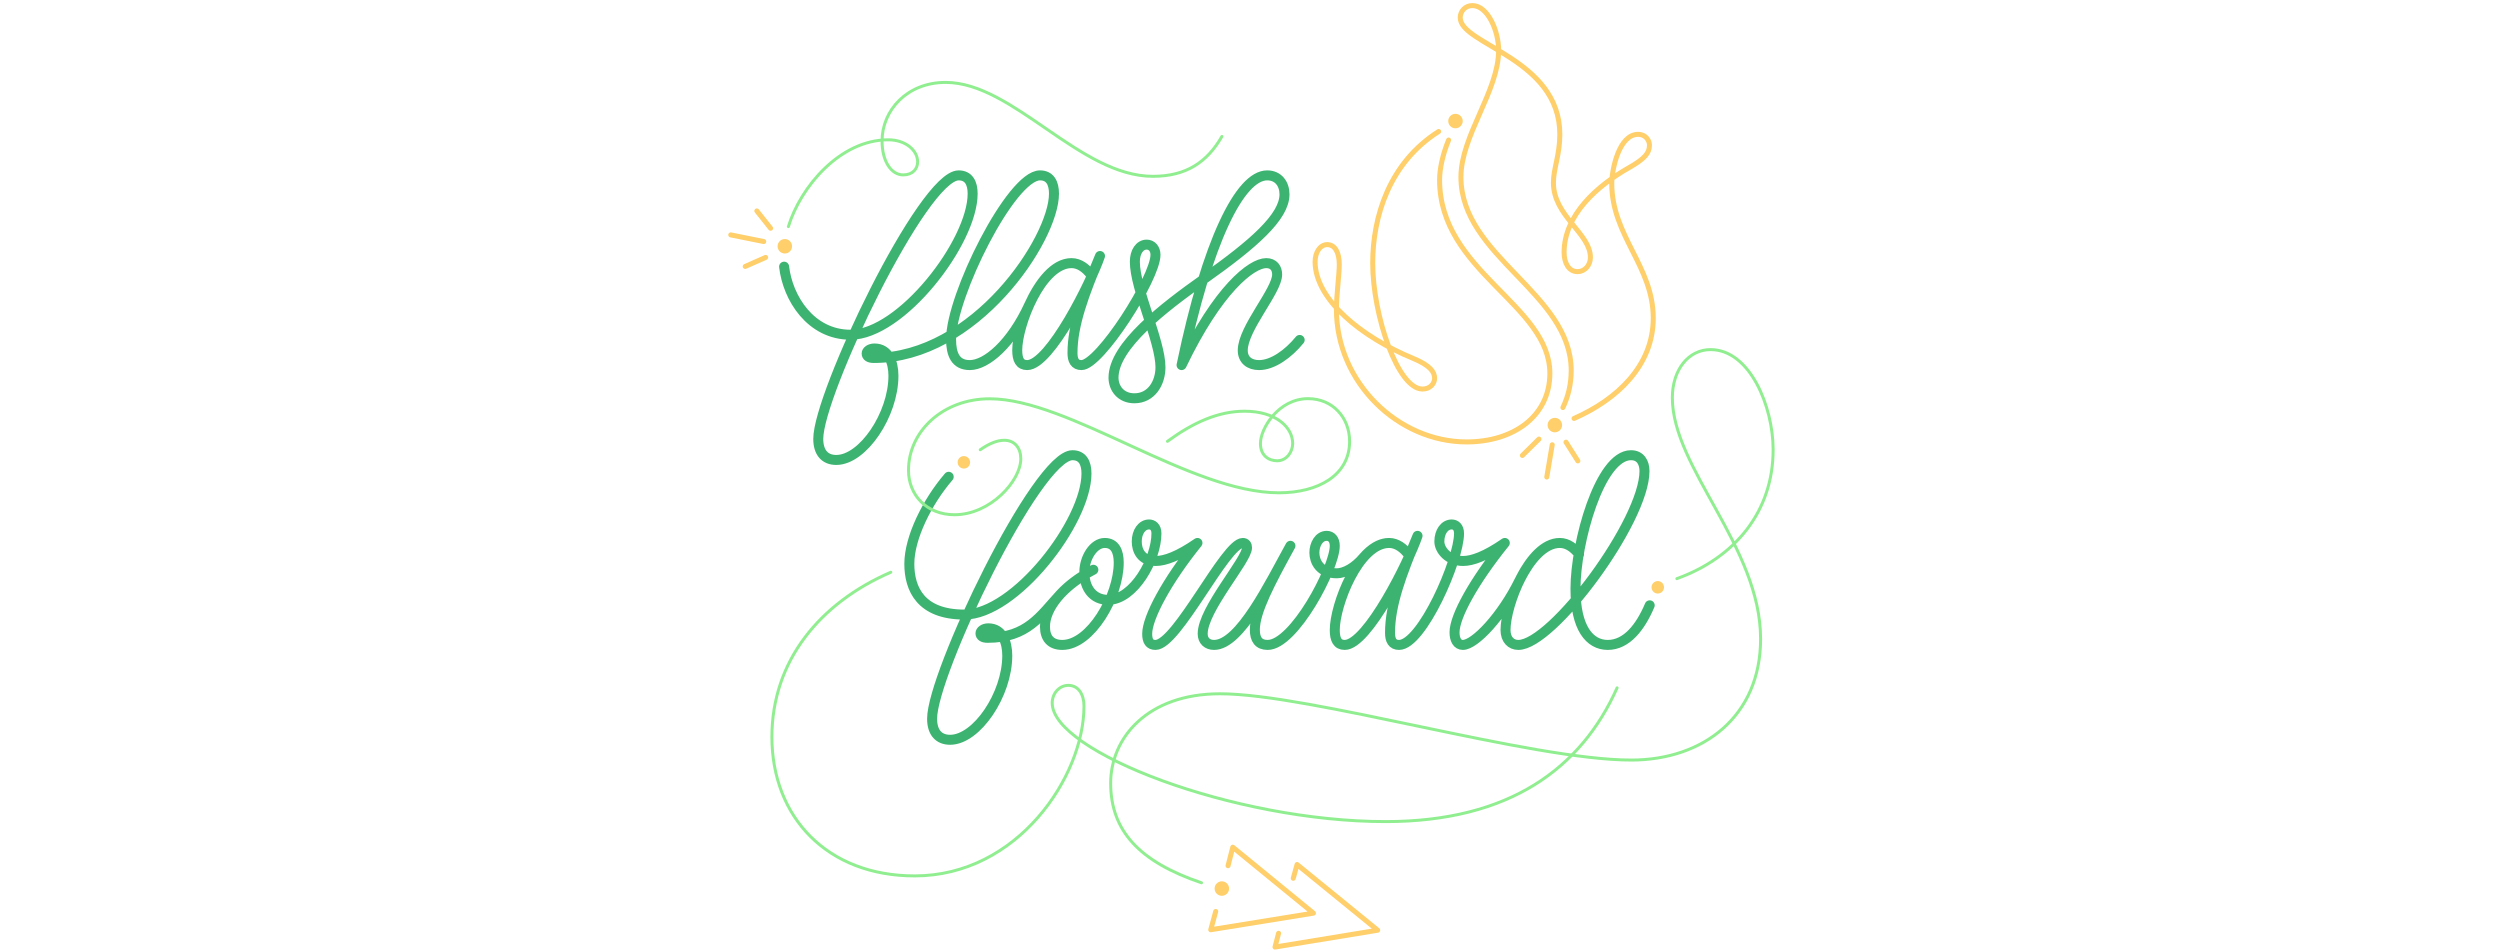 <svg width="1050" height="400" viewBox="0 0 1050 953" fill="none" xmlns="http://www.w3.org/2000/svg">
    <path  class="dot" id="forward-light-dot-start"
        d="M238.686 457.876C236.076 457.876 233.94 460.012 233.94 462.622C233.94 465.232 236.076 467.368 238.686 467.368C241.297 467.368 243.433 465.232 243.433 462.622C243.433 460.012 241.297 457.876 238.686 457.876Z"
        stroke="#fecf6a" fill="#fecf6a" stroke-width="3" stroke-miterlimit="10" stroke-linecap="round"
        stroke-linejoin="round" />
    <path class="dot" id="forward-light-dot-end"
        d="M933.032 582.934C930.422 582.934 928.286 585.069 928.286 587.68C928.286 590.29 930.422 592.426 933.032 592.426C935.642 592.426 937.778 590.29 937.778 587.68C937.778 585.069 935.642 582.934 933.032 582.934Z"
         stroke="#fecf6a" fill="#fecf6a" stroke-width="3" stroke-miterlimit="10" stroke-linecap="round"
        stroke-linejoin="round" />
    <g id="text">
        <path id="flash"
            d="M58.811 266.847C62.371 298.171 85.389 334.952 125.256 334.952C175.801 334.952 247.466 242.404 247.466 193.758C247.466 183.08 243.433 175.486 233.466 175.486C197.633 175.486 92.983 394.515 92.983 439.128C92.983 452.891 99.627 460.247 111.018 460.247C137.596 460.247 168.208 414.923 168.208 376.005C168.208 362.242 162.987 348.716 149.223 348.716C144.478 348.716 141.392 351.326 141.392 353.699C141.392 356.547 143.766 358.208 148.511 358.208C249.84 358.208 328.861 239.319 328.861 193.758C328.861 183.08 324.827 175.486 314.86 175.486C285.909 175.486 225.872 296.035 225.872 339.461C225.872 354.648 230.38 365.327 244.619 365.327C261.23 365.327 286.147 344.207 304.182 304.815C314.148 282.983 329.098 263.287 346.421 263.287C354.49 263.287 361.134 268.745 365.643 274.678C361.134 268.745 354.49 263.287 346.421 263.287C315.809 263.287 292.079 325.46 292.079 350.377C292.079 359.869 294.69 365.327 302.046 365.327C324.827 365.327 366.355 281.559 374.897 256.168C358.998 294.373 347.371 324.985 347.371 353.224C347.371 360.581 349.744 365.327 356.388 365.327C374.66 365.327 430.426 278.237 430.426 254.981C430.426 248.574 426.392 244.778 421.646 244.778C414.527 244.778 409.781 252.134 409.781 261.863C409.781 289.153 435.409 341.122 435.409 367.463C435.409 383.124 426.392 398.549 409.307 398.549C395.78 398.549 388.424 388.583 388.424 377.904C388.424 346.105 438.732 307.662 478.599 279.423C528.669 244.066 559.519 217.014 559.519 194.47C559.519 184.029 553.349 175.486 542.195 175.486C514.906 175.486 482.158 241.692 456.529 365.327C492.837 289.628 526.533 263.287 541.246 263.287C548.602 263.287 552.162 268.27 552.162 274.678C552.162 291.051 517.753 328.545 517.753 350.614C517.753 360.106 524.398 365.327 534.127 365.327C547.653 365.327 563.315 354.173 574.706 340.173"
            stroke="#3cb371" stroke-width="10" stroke-miterlimit="10" stroke-linecap="round" stroke-linejoin="round" />
        <path id="forward"
            d="M223.499 477.098C201.904 502.252 184.106 538.084 184.106 564.188C184.106 589.579 195.735 614.97 239.161 614.97C289.706 614.97 361.371 522.422 361.371 473.775C361.371 463.097 357.337 455.503 347.371 455.503C311.538 455.503 206.887 674.533 206.887 719.146C206.887 732.909 213.532 740.265 224.923 740.265C251.5 740.265 282.112 694.941 282.112 656.023C282.112 642.26 276.892 628.734 263.128 628.734C258.382 628.734 255.297 631.344 255.297 633.717C255.297 636.565 257.671 638.226 262.416 638.226C302.283 638.226 315.335 616.157 335.031 594.799C343.099 586.02 354.252 577.477 368.253 570.12C336.692 586.731 319.843 609.038 319.843 627.072C319.843 638.463 325.539 645.345 337.166 645.345C365.405 645.345 393.645 596.935 393.645 563.001C393.645 551.373 389.61 543.305 379.644 543.305C368.49 543.305 359.235 558.255 359.235 572.493C359.235 588.867 368.253 600.258 382.966 600.258C408.832 600.258 431.376 559.441 431.376 533.813C431.376 527.405 427.816 524.796 424.019 524.796C416.9 524.796 411.679 532.152 411.679 541.881C411.679 550.186 415.714 561.34 430.664 561.34C439.919 561.34 453.207 556.594 472.428 543.305C441.816 581.273 422.121 618.055 422.121 634.191C422.121 641.548 424.494 645.345 430.426 645.345C452.021 645.345 500.431 543.305 517.753 543.305C520.838 543.305 522.025 545.441 522.025 548.051C522.025 560.391 477.65 609.75 477.65 634.191C477.65 641.31 482.395 645.345 489.04 645.345C514.906 645.345 544.331 584.358 565.451 546.153C545.281 582.934 529.856 611.885 529.856 630.158C529.856 639.887 533.652 645.345 542.67 645.345C569.011 645.345 609.826 568.459 609.826 546.153C609.826 539.983 606.505 536.186 601.758 536.186C593.927 536.186 589.419 544.966 589.419 553.034C589.419 561.577 594.639 573.679 611.962 573.679C619.556 573.679 629.997 567.984 638.54 557.78C646.134 549 654.914 543.305 664.169 543.305C672.237 543.305 678.881 548.763 683.39 554.696C678.881 548.763 672.237 543.305 664.169 543.305C633.557 543.305 609.826 605.478 609.826 630.395C609.826 639.887 612.437 645.345 619.793 645.345C642.574 645.345 684.102 561.577 692.645 536.186C676.745 574.391 665.118 605.003 665.118 633.242C665.118 640.599 667.491 645.345 674.136 645.345C696.917 645.345 734.173 560.628 734.173 533.813C734.173 527.405 730.613 524.796 726.817 524.796C719.698 524.796 714.477 532.152 714.477 541.881C714.477 550.186 723.257 561.34 738.207 561.34C747.462 561.34 760.75 556.594 779.972 543.305C749.36 581.273 729.664 616.632 729.664 632.768C729.664 640.124 732.512 645.345 737.969 645.345C750.072 645.345 777.124 616.632 794.685 580.798C804.652 560.628 818.89 543.305 835.026 543.305C843.094 543.305 849.739 548.763 854.248 554.696C849.739 548.763 843.094 543.305 835.026 543.305C804.414 543.305 780.684 605.478 780.684 630.395C780.684 639.887 786.142 645.345 793.498 645.345C827.67 645.345 919.743 521.236 919.743 471.403C919.743 462.86 915.709 455.503 906.217 455.503C874.893 455.503 850.688 543.305 850.688 589.104C850.688 628.496 864.926 645.345 882.961 645.345C901.946 645.345 915.709 627.547 924.964 605.715"
            stroke="#3cb371" stroke-width="10" stroke-miterlimit="10" stroke-linecap="round" stroke-linejoin="round" />
    </g>
    <g id="flashLight">
        <path class="dot" id="line-dot"
            d="M59.523 241.691C56.913 241.691 54.777 243.827 54.777 246.438C54.777 249.048 56.913 251.184 59.523 251.184C62.133 251.184 64.269 249.048 64.269 246.438C64.269 243.827 62.133 241.691 59.523 241.691Z"
            fill="#fecf6a" stroke="#fecf6a" stroke-width="5" stroke-miterlimit="10" stroke-linecap="round"
            stroke-linejoin="round" />
        <g id="flash-lines">
            <path class="line" d="M38.403 241.691L5.418 235.047" stroke="#fecf6a" stroke-width="5"
                stroke-miterlimit="5" stroke-linecap="round" stroke-linejoin="round" />
            <path class="line" d="M40.301 257.591L19.894 266.608" stroke="#fecf6a" stroke-width="5"
                stroke-miterlimit="5" stroke-linecap="round" stroke-linejoin="round" />
            <path class="line" d="M45.285 228.403L31.521 211.08" stroke="#fecf6a" stroke-width="5"
                stroke-miterlimit="5" stroke-linecap="round" stroke-linejoin="round" />
        </g>
    </g>
    <g id="shuttleworth">
        <path class="dot" id="logo-light-bottom-dot"
            d="M830.042 420.618C827.432 420.618 825.296 422.754 825.296 425.364C825.296 427.975 827.432 430.111 830.042 430.111C832.653 430.111 834.788 427.975 834.788 425.364C834.788 422.754 832.653 420.618 830.042 420.618Z"
            fill="#fecf6a" stroke="#fecf6a" stroke-width="5" stroke-miterlimit="10" stroke-linecap="round"
            stroke-linejoin="round" />
        <path class="dot" id="logo-light-top-dot"
            d="M730.612 116.397C728.002 116.397 725.867 118.533 725.867 121.144C725.867 123.754 728.002 125.889 730.612 125.889C733.223 125.889 735.359 123.754 735.359 121.144C735.359 118.533 733.223 116.397 730.612 116.397Z"
            fill="#fecf6a" stroke="#fecf6a" stroke-width="5" stroke-miterlimit="10" stroke-linecap="round"
            stroke-linejoin="round" />
        <path id="logo-right"
            d="M849.264 418.721C892.453 399.736 928.523 365.802 928.523 318.342C928.523 266.373 886.995 236.235 886.995 183.554C886.995 170.027 894.114 134.432 913.336 134.432C921.167 134.432 924.727 140.839 924.727 145.111C924.727 152.942 920.455 158.637 904.081 167.892C872.757 185.689 839.297 214.878 839.297 252.609C839.297 262.575 843.569 271.83 852.823 271.83C859.942 271.83 865.638 265.423 865.638 257.592C865.638 233.387 828.619 216.301 828.619 182.842C828.619 168.604 835.026 155.077 835.026 134.432C835.026 58.258 735.359 44.732 735.359 17.68C735.359 11.272 740.342 5.577 747.461 5.577C763.123 5.577 773.802 31.206 773.802 50.427C773.802 91.006 736.071 135.856 736.071 177.147C736.071 256.88 846.416 293.187 846.416 370.785C846.416 384.549 843.332 396.888 838.11 407.804"
            stroke="#fecf6a" stroke-width="5" stroke-miterlimit="10" stroke-linecap="round" stroke-linejoin="round" />
        <path id="logo-left"
            d="M713.765 131.585C664.405 162.909 647.794 216.777 647.794 263.288C647.794 315.257 672.711 389.295 697.628 389.295C705.459 389.295 709.73 383.6 709.73 378.616C709.73 372.209 705.459 365.802 688.373 358.683C636.404 337.326 590.13 299.595 590.13 261.864C590.13 252.609 595.113 244.778 602.232 244.778C610.063 244.778 614.335 252.609 614.335 264.711C614.335 275.39 611.487 294.611 611.487 309.562C611.487 382.888 673.423 442.214 741.766 442.214C788.752 442.214 825.059 416.347 825.059 373.633C825.059 304.578 714.713 271.83 714.713 179.995C714.713 169.079 717.798 154.604 723.731 140.128"
            stroke="#fecf6a" stroke-width="5" stroke-miterlimit="5" stroke-linecap="round" stroke-linejoin="round" />
        <g id="logo-light-bottom-line">
            <path class="line" d="M827.432 445.062L821.974 477.334" stroke="#fecf6a" stroke-width="5"
                stroke-miterlimit="5" stroke-linecap="round" stroke-linejoin="round" />
            <path class="line" d="M841.196 442.451L853.06 461.198" stroke="#fecf6a" stroke-width="5"
                stroke-miterlimit="5" stroke-linecap="round" stroke-linejoin="round" />
            <path class="line" d="M814.143 439.366L797.532 455.74" stroke="#fecf6a" stroke-width="5"
                stroke-miterlimit="5" stroke-linecap="round" stroke-linejoin="round" />
        </g>
    </g>
    <g id="arrows">
        <path class="dot" id="dot"
            d="M496.816 884.396C494.205 884.396 492.069 886.532 492.069 889.143C492.069 891.753 494.205 893.888 496.816 893.888C499.425 893.888 501.561 891.753 501.561 889.143C501.561 886.532 499.425 884.396 496.816 884.396Z"
            fill="#fecf6a" stroke="#fecf6a" stroke-width="5" stroke-miterlimit="10" stroke-linecap="round"
            stroke-linejoin="round" />
        <path id="left" d="M490.7 912.07L485.717 930.343L588.468 913.731L507.786 847.762L503.04 866.271"
            stroke="#fecf6a" stroke-width="5" stroke-miterlimit="10" stroke-linecap="round" stroke-linejoin="round" />
        <path id="right" d="M553.585 933.903L550.025 947.666L652.777 930.817L572.094 865.085L568.298 878.848"
            stroke="#fecf6a" stroke-width="5" stroke-miterlimit="10" stroke-linecap="round" stroke-linejoin="round" />
    </g>
    <g id="lines-decor">
        <path class="line-decor"
            d="M442.41 441.621C468.039 422.874 493.193 411.483 519.533 411.483C551.094 411.483 567.706 427.62 567.706 443.756C567.706 452.299 561.536 461.08 552.281 461.08C543.501 461.08 535.432 455.622 535.432 443.756C535.432 428.806 553.468 398.906 583.13 398.906C607.572 398.906 624.658 417.654 624.658 441.621C624.658 475.716 593.149 493.116 553.942 493.116C465.191 493.116 343.833 399.039 264.574 399.039C217.947 399.039 183.276 431.419 183.276 470.572C183.276 495.488 201.574 515.074 229.337 515.074C264.93 515.074 295.639 481.369 295.639 459.062C295.639 448.384 289.706 440.553 279.028 440.553C272.621 440.553 264.552 443.4 255.06 450.045"
            stroke="lightgreen" stroke-width="3" stroke-miterlimit="10" stroke-linecap="round" stroke-linejoin="round" />
        <path class="line-decor"
            d="M63.083 226.743C75.185 187.113 114.815 139.89 162.987 139.89C180.547 139.89 192.412 150.569 192.412 161.959C192.412 168.841 187.666 175.011 177.937 175.011C166.072 175.011 156.817 161.484 156.817 141.076C156.817 110.702 181.497 82.463 220.414 82.463C288.045 82.463 354.49 176.435 427.816 176.435C461.276 176.435 482.158 162.196 496.871 136.568"
            stroke="lightgreen" stroke-width="3" stroke-miterlimit="10" stroke-linecap="round" stroke-linejoin="round" />
        <path class="line-decor"
            d="M952.135 579.018C1010.39 558.017 1048.48 511.862 1048.48 449.969C1048.48 406.78 1025.22 349.827 985.83 349.827C963.761 349.827 947.624 369.998 947.624 398C947.624 468.417 1035.93 547.218 1035.93 639.292C1035.93 716.898 978.483 760.555 906.573 760.555C805.956 760.555 584.791 694.227 494.972 694.227C422.119 694.227 385.575 738.603 385.575 783.691C385.575 830.913 413.814 862.237 476.462 883.357"
            stroke="lightgreen" stroke-width="3" stroke-miterlimit="10" stroke-linecap="round" stroke-linejoin="round" />
        <path class="line-decor"
            d="M165.55 572.616C94.772 603.233 46.59 661.301 46.59 737.417C46.59 817.626 101.881 876.477 189.446 876.477C292.672 876.477 358.879 776.81 358.879 706.568C358.879 694.941 353.422 685.804 343.217 685.804C334.438 685.804 327.081 693.517 327.081 703.484C327.081 752.13 508.38 822.134 660.728 822.134C784.599 822.134 856.502 768.741 892.335 688.296"
            stroke="lightgreen" stroke-width="3" stroke-miterlimit="10" stroke-linecap="round" stroke-linejoin="round" />
    </g>
</svg>